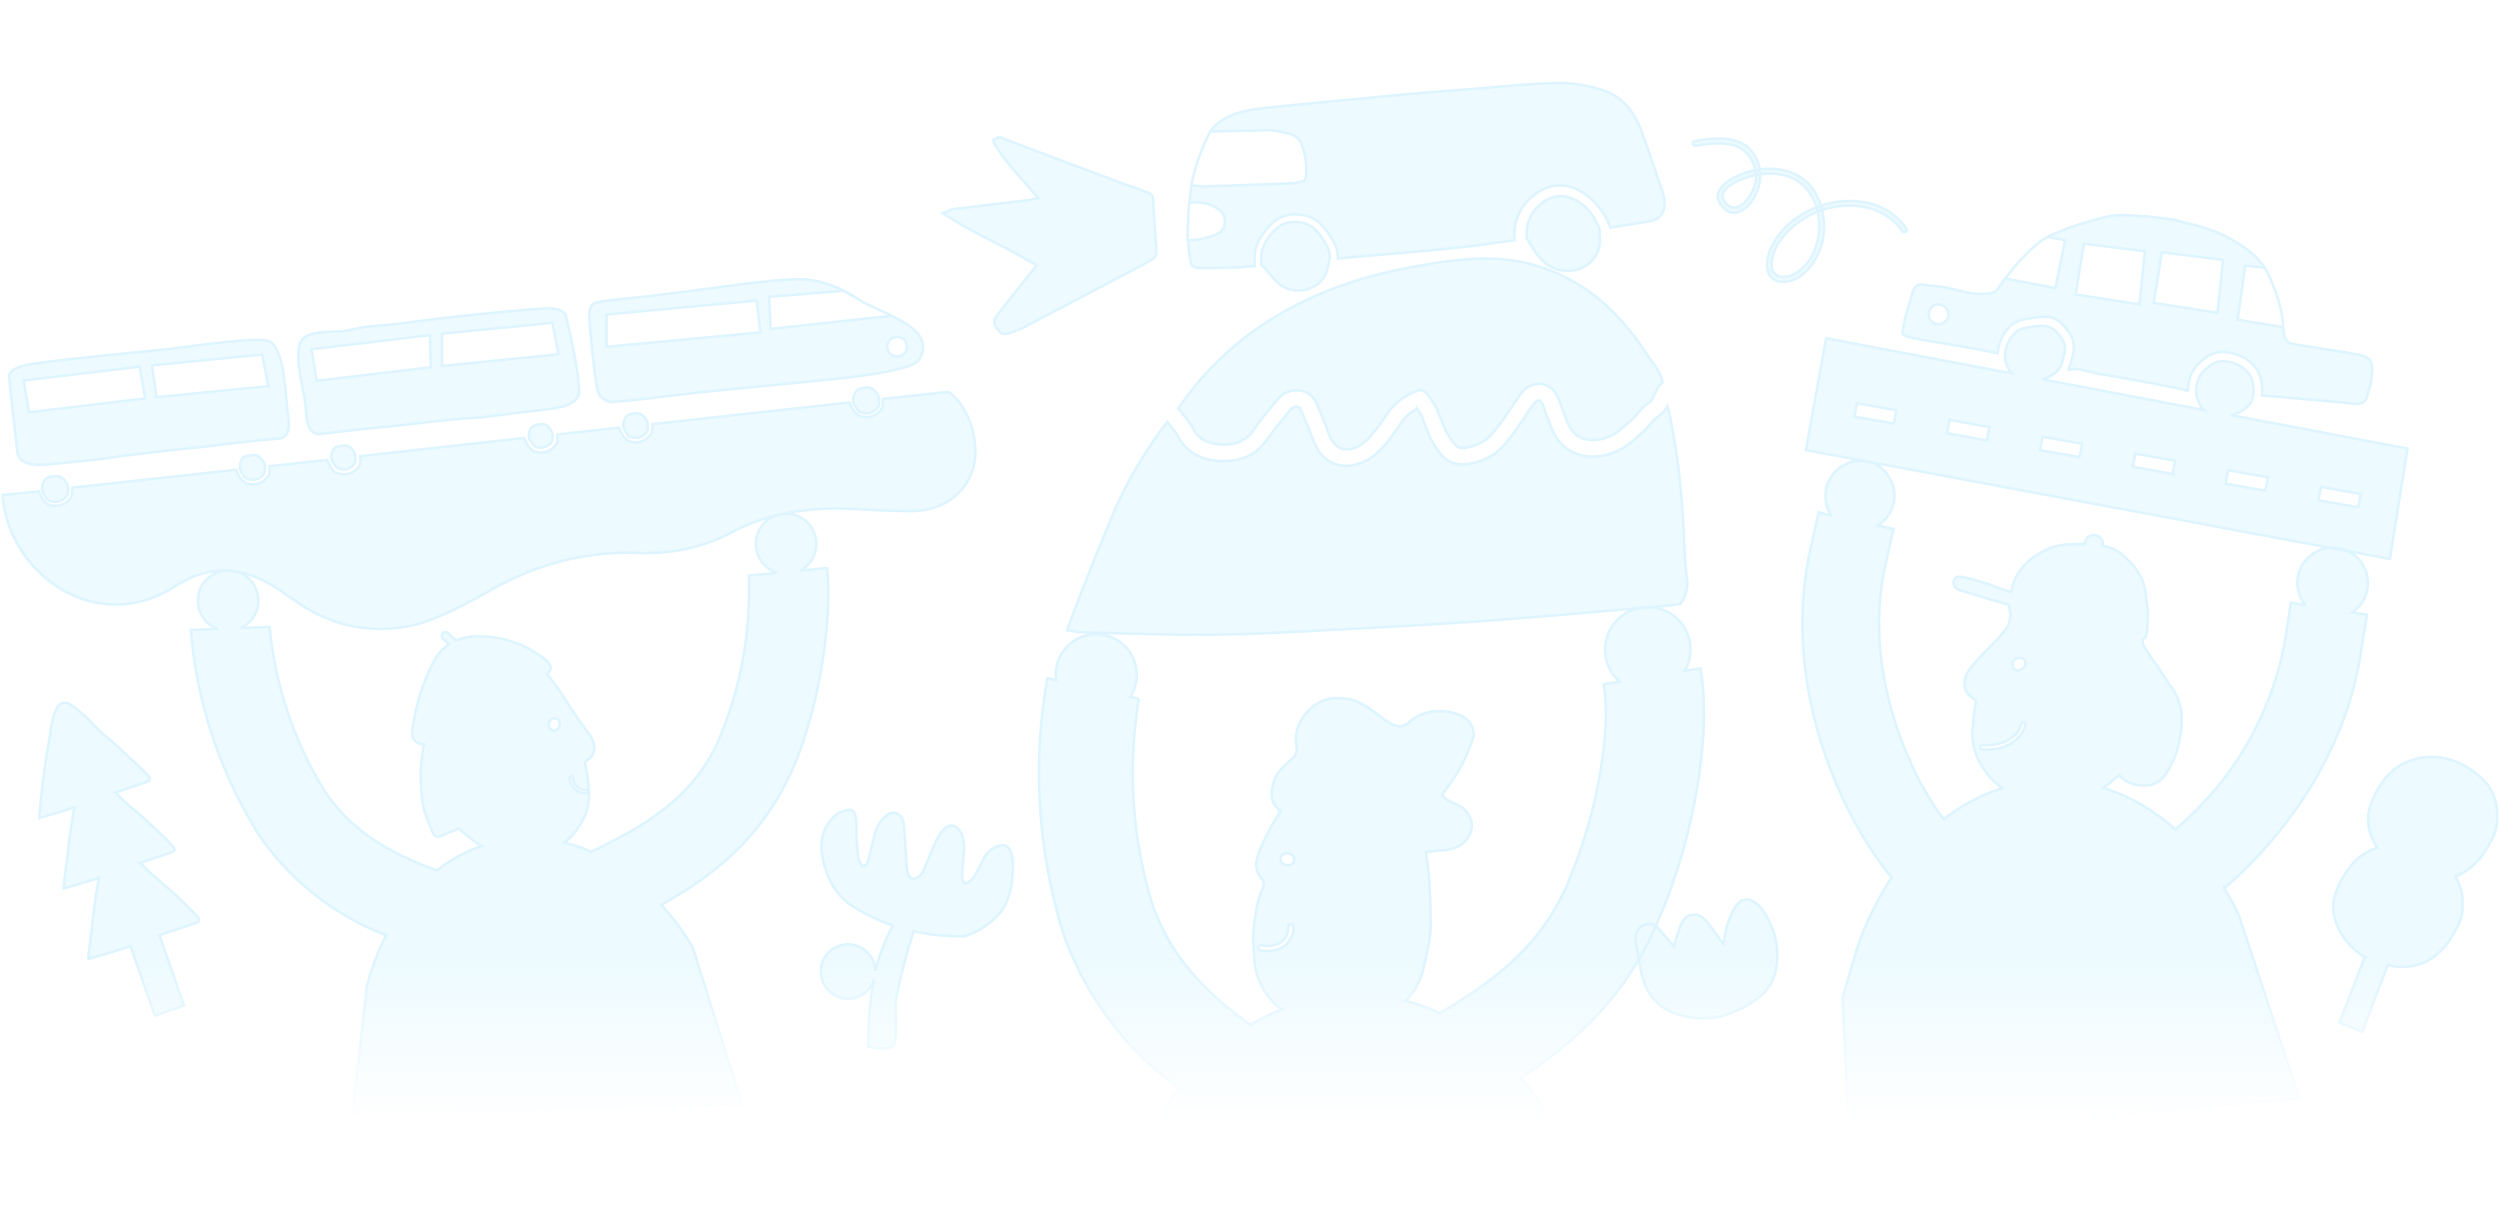 <svg width="992" height="479" fill="none" xmlns="http://www.w3.org/2000/svg">
  <g opacity=".2">
    <mask id="a" mask-type="alpha" maskUnits="userSpaceOnUse" x="0" y="0" width="992" height="479">
      <path fill="url(#paint0_linear)" d="M0 0h992v479H0z"/>
    </mask>
    <g mask="url(#a)">
      <path fill-rule="evenodd" clip-rule="evenodd" d="M670.4 255a16.8 16.8 0 10-27.7 15.5l-6.3 1c3.5 21.1-4.4 56.3-14 78.2l-.2.3c-10.2 24.3-27.6 38.3-50.9 52-4.2-2-8.8-3.6-13.6-4.8 3.5-3.7 6-7.9 7-12.8 1-3.4 1.7-7 2.3-10.4.6-3.3.9-6.6.7-10l-.1-4v-3.3l-.7-10.5-.7-5.3-.3-2.7.8-.2c.9 0 1.7-.2 2.5-.3l2-.2a15 15 0 003.7-.4c4.2-.8 7.4-3 8.8-7.3.8-2.6 0-5-1.4-7.1a9.2 9.2 0 00-3.6-3.1l-2-1-1.9-1-1.8-1.1c-.7-.7-.8-1.3-.3-2l2.2-3c2.2-2.6 10-16.3 9.9-19.8-.2-3.7-2-6.4-5.5-7.9a20 20 0 00-8.8-1.6c-4 .1-7.8 1.3-10.9 4a7.5 7.5 0 01-4.2 2c-2.4 0-5.5-2.2-8.8-4.7-3.4-2.6-7.2-5.4-10.8-6-4.5-.8-10.8-1.4-16.4 4.2-6 6.2-5.3 11.8-5 14.6l.1.4c.2 1.8-.4 3.1-1.7 4.3l-.2.1-3.5 3.2a15.9 15.9 0 00-4.5 10.4c-.3 2.7 1 5 3.2 6.7l.1.1.3.3a82.3 82.3 0 00-8 14.6c-.7 1.7-1.3 3.4-1.6 5.3a8.6 8.6 0 002 7c1.1 1.2 1 2.6.4 4a33.9 33.9 0 00-3 11.6c-.3 2-.6 4.2-.7 6.2a31.2 31.2 0 00.1 6l.2 2.4.2 2.2a27 27 0 0010.9 19.4 85 85 0 00-12.4 6.1c-18.1-13-31.6-26.7-39-48l-.2-.2c-7.5-20.3-10-59.7-5.2-81.1l-3.4-.8a16.1 16.1 0 10-29.5-6.7l-3.4-.7a215 215 0 006.6 102.2c9.7 27.2 26 45.3 45.7 60.6a138.6 138.6 0 00-19.5 32l-12 45.5H638L624.6 464s-6.3-18.5-21-36.3c22.8-15.2 42-33.4 54.4-62.5 11.6-26.5 21.8-69 16.7-100l-6.3 1c1.8-3.2 2.6-7.1 2-11.1zM505.9 377c-1.6.3-3.5.4-5.9 0a1 1 0 01-.8-1.2c.1-.6.6-1 1.2-.8 3.6.6 6.5 0 8.4-1.6a7.1 7.1 0 002.4-5.7c0-.5.4-1 1-1s1 .5 1 1c0 2.9-1 5.5-3 7.2-1 .8-2.4 1.6-4.3 2zm3.6-38.3a2.3 2.3 0 00-.7 3.7c.9 1 3.2 1 4.1.2.3-.3.6-1 .6-1.5-.1-2.2-2-3.2-4-2.4z" fill="#A3E7FF"/>
      <path d="M661.7 161.1c-.7 1.4-1.8 3-3.6 4a12 12 0 00-3.2 3.2c-.8 1-1.8 2.1-3 3.2l-1.6 1.4c-2 1.8-4.4 4-7.2 5.4-9.5 5-20.4 3.5-25.6-5a38.8 38.8 0 01-3.7-8.4l-.8-2.3a89 89 0 00-1.2-3c-.5-.7-.9-.7-1-.7-.3 0-1 0-1.8 1l-2.8 3.8-.7 1-2.1 3.3-1.1 1.6a85.5 85.5 0 01-5.4 7.1c-3 3.4-7.1 5.8-12 7-2.3.5-4.6.8-6.7.4a10 10 0 01-5.7-3.2 32 32 0 01-5-7.5l-2-4.7a54 54 0 00-1.6-4.2 14 14 0 00-1.5-2.3 17.5 17.5 0 00-6.2 5.3l-1.8 2.7-4 5.3c-1.6 2-3.7 4.3-6.3 6-6.8 4.8-15.6 4.6-20.4-2.1a20.3 20.3 0 01-2.4-4.6l-.8-1.9v-.2a57 57 0 00-.8-1.9l-1.5-3.6v-.3c-.6-1.2-1-2.5-1.6-3.6a4 4 0 00-.8-1.5c-.2-.1-.5-.3-1.3-.4-1.3 0-2 .6-3.4 2.4l-.7.9c-2.7 3.3-5.3 6.5-7.6 9.8-4 6-10.3 8.8-18.5 8.4a22 22 0 01-10.3-2.8c-3-1.8-5-4.2-6.6-7.2-.5-1-1.2-2-2.2-3.2l-1-1.3-.9-1a167.1 167.1 0 00-21 35.5c-4.6 10.7-8.9 21.4-13.1 32l-4.4 11-.8 2.7-.4 1.5c.7 0 1.4.2 2 .3 1.3.3 2.4.5 3.6.5l14.6.4c12.7.3 25.3.7 37.9.5 14.5-.1 29.1-.9 43.7-1.7l6.6-.3c20.8-1.1 41.7-2.3 62.5-3.8 17.2-1.3 34.3-2.8 51.5-4.3l16.3-1.4 3.2-.5 1.5-.3c2.3-3.3 2.9-6.4 2.4-9.8-.5-4-.8-8-1-12.1-.5-16.6-1.9-33.2-5-49.6-.5-2.3-1-4.6-1.7-6.9z" fill="#A3E7FF"/>
      <path d="M467.5 162l1.5-2c1.9-2.6 3.8-5.2 5.9-7.7 19.5-23.3 46.9-38.7 82-45.7 10.3-2 20.9-3.8 31.3-4 18-.3 32.6 5.6 44.6 14.7a92.4 92.4 0 0122 25.2c2.2 3 4.3 5.8 4.9 9.3h-.1a9 9 0 00-1.5 1.7 22.2 22.2 0 00-1.5 3l-.6 1.2c-.5 1.1-1 1.7-1.5 2a18.5 18.5 0 00-4.9 4.6c-.7 1-1.3 1.6-2 2.2l-2.3 2c-1.8 1.6-3.3 3-5.3 4-7.4 3.9-14 2-16.8-2.5-1-1.6-1.5-3.1-2.2-5a95 95 0 00-1-2.6l-.7-1.8a113.4 113.4 0 00-1.7-4 7.8 7.8 0 00-6.6-4.3 9 9 0 00-7.1 3.5 42.8 42.8 0 00-4 5.6l-2 2.8-1.2 1.8c-1.6 2.3-3 4.4-4.9 6.5a16.3 16.3 0 01-12.4 5.2c-.7-.1-1.3-.4-2-1.2a25.5 25.5 0 01-3.9-6l-1.7-4v-.3c-.6-1.4-1.2-3-2-4.4a20.4 20.4 0 00-2.5-4.1l-1-1.4a3.3 3.3 0 00-4-1.2 24.8 24.8 0 00-11.5 8.6l-2.2 3.2c-1 1.6-2 3-3.3 4.4a26.4 26.4 0 01-5 5c-4.7 3.2-9 2.3-11.2-.7-.6-.9-1.2-2-1.7-3.2l-.6-1.7-.1-.2-.9-2.2-1.4-3.5v-.2c-.6-1.3-1-2.6-1.7-3.9-.4-1-1.2-2.5-2.5-3.7a8.3 8.3 0 00-5.6-2c-4.7-.2-7.3 3-8.7 4.7l-.7.9a153 153 0 00-8 10.2c-2.5 3.8-6.4 5.9-12.5 5.6-3.2-.2-5.5-.9-7.3-2-1.7-1-3-2.4-4-4.4a25.5 25.5 0 00-4.3-6l-1.6-2z" fill="#A3E7FF"/>
      <path fill-rule="evenodd" clip-rule="evenodd" d="M743.8 184a14 14 0 011.3 24.5l6.2 1.4-3.3 14.9c-7.1 33 3.4 63 10.3 78.1 4.2 9.3 8.8 16.6 13 22.2a71.6 71.6 0 0123.3-12.4c-3-1.8-5.2-4.3-7-7-3.3-4.6-5-9.3-5-14.5.2-4.2.6-8.4 1.4-12.6.1-.7-.2-1.1-1-1.5a6.3 6.3 0 01-3.5-5.5c-.2-2.4.9-4.5 2.3-6.4 1.8-2.4 4.2-4.8 6.7-7.4 3.1-3.1 6.3-6.4 8.3-9.5.3-.6.7-2.4 1-4.4a41 41 0 01-.7-3.9 787.5 787.5 0 01-19.6-5.9c-3.3-1-3.3-6.2 1.4-5.1 4.8 1 8.6 2.3 11.1 3.1l2.6 1 1.4.5 2 .7 2 .7.1-.3.1-.3a18 18 0 013.6-8.3c2.6-3.7 6.2-6 10.2-8 2.8-1.2 5.8-2 8.9-2.1l4.3-.1a237.6 237.6 0 001.9 0h.2c0-1.3.6-2.4 1.8-3.1 1.2-.7 2.4-.6 3.5 0 1.2.6 1.8 1.7 1.8 3v.8a15 15 0 017.9 3.7c2.2 2 4.4 4 6 6.6 1.6 2.4 2.6 5 3 7.8l1 8-.1 3.4v.2l-.1 1.8c0 .8 0 1.4-.2 2.6l-.3 1.4-.2.6-1.1 1v1.5c.3 1.6 3.5 6 5.2 8.3.5.7 1 1.2 1 1.5l5.7 8.6c1.8 2.6 2.7 5.5 3.3 8.6.5 2.7.6 14.3-5.5 24a11.3 11.3 0 01-5.8 5.1 16 16 0 01-9.3-.7c-1.6-.6-2.9-1.7-3.9-3l-.7.5-2.1 1.7a26 26 0 01-3.6 2.8 76.3 76.3 0 0128.5 16.5 127.4 127.4 0 0043.6-74.8l2.3-15.1 5.7.9a14 14 0 1118.6 2.9l5.9.9-2.4 15c-6.5 42.6-32.3 72.9-47.1 87.1-2.3 2.2-4.6 4.4-7.1 6.5a92.3 92.3 0 015.7 10.5l24.1 72.9-178.9 15.4-2.3-55.8L737 376s4-13.2 13.6-27.8c-7.8-9.5-14.6-21-19.5-31.7-8.7-18.6-22-56.1-12.8-98.2l3.3-15 5 1.2a14 14 0 0117.3-20.5zm55 80.8c0 .4.6.9 1 1l.5.2c.4 0 .8 0 1.2-.2 1-.3 1.8-1 2-1.6.7-1.5-.4-3.2-2-3.2s-2.8 1-3 2.3l.2 1.5zm-12.2 31c8.4.2 12.3-3 14-5.5a8.5 8.5 0 001.5-3l.1-.3c.2-.2.5-.3.8-.3a.8.8 0 01.7 1s-.5 2.3-2.6 4.7c-1.7 2-4.5 3.9-9 4.7-1.7.3-3.5.4-5.6.3a.8.8 0 01-.6-.2.9.9 0 01-.2-.6c0-.5.4-.9.9-.9z" fill="#A3E7FF"/>
      <path fill-rule="evenodd" clip-rule="evenodd" d="M885.5 164.7c3.8-.9 8.3-3.4 8.8-8.3.2-1.6-.2-4-.6-5.6-.7-2.4-3.1-5.6-8.2-7-3.2-.8-6-.6-8.7 1.4l-.2.2c-3.1 2.5-5.3 5-5 10.9 0 .7.3 1.5.6 2.2l.2.7a8.3 8.3 0 002.3 3.5l-64.2-12.2c3.2-1 6.3-2.6 7.4-5.5a20 20 0 001.4-4.5c.9-3.8-1-6.5-3.4-9a7.8 7.8 0 00-7-2.1h-.9l-.5.2c-2 .2-3.9.4-5.6 1.1-4.3 1.7-6.8 8-6.2 11.7.3 1.5.8 3 1.6 4.3.3.6.8 1 1.2 1.5l-73.8-14-8 44.4 231.7 43.2 7-43.8-70-13.3zm-149.6.6l15.8 2.8 1-5.2h-.1l-15.8-3-1 5.4zm36.8 6.6l15.8 2.9 1-5.3-15.8-2.9-1 5.3zm36.9 6.7l15.8 2.8.9-5.2v-.1l-15.8-2.8-1 5.2zm52.6 9.5l1-5.3-15.8-2.9-1 5.3 15.8 2.9zm36.8 6.6l1-5.3-15.8-2.8-1 5.3 15.8 2.8zm21.1 3.8l15.8 2.8 1-5.2-15.9-3-.9 5.3v.1z" fill="#A3E7FF"/>
      <path fill-rule="evenodd" clip-rule="evenodd" d="M792.7 140.2l-1-.2-2.7-.5c-2.2-.5-4.3-1-6.4-1.3a999.5 999.5 0 00-17.9-3l-6.3-1.2c-.9-.1-1.7-.5-2.5-.9l-1.1-.5a888.5 888.5 0 00.9-5.5v-.1a163.9 163.9 0 001.6-5.5l1.8-6c.5-1.7 1.6-2.8 3.5-2.6l2.2.2c2.7.3 5.3.6 7.9 1.1l3.7.9c3.3.8 6.7 1.7 10.2 1.5h.5c2.1 0 4.2-.1 5.7-2l2.9-4 19.9 3.7 3.7-19-6.9-1.3c7-3.4 16.1-6.2 23.6-8 4.6-1 9.2-.6 13.8-.2h2.2l11.5 1.5h.2l.4.4 2.6.5 4.3 1c7.1 2 13.7 4.8 19.7 9 3.2 2.4 6 5 8 8.1l-7.8-1-3 21.6 18 3 .4 2.9c.4 2 1.5 3.3 3.5 3.7l20.7 3.3 4 .7c1 .1 2 .4 3 .7 2.7 1 3.3 1.9 3.7 4.4v2.9l-.2 1.5a242 242 0 00-.7 3.8 20 20 0 00-.7 2.5c-.6 3-2 4.3-5.8 3.9-2.9-.4-32.5-3-36.1-3.2v-.2c.2-2-.3-5.4-.9-7.4-.8-3.1-4-7.4-10.6-9-4.1-1.2-7.8-.9-11.2 1.7l-.3.2c-3.7 3-6.4 6.1-6.5 12.7h-.9l-.2-.2c-.2 0-.4 0-.6-.2l-1.8-.6a494 494 0 00-24-4.4l-7.6-1.2-2-.3-.2-.1-.5-.2c-1-.1-1.8-.4-2.8-.6-2-.6-4.2-1.1-6.4-.4l-.5-.2.2-.3a26.9 26.9 0 001.7-6c1.2-4.9-1.3-8.5-4.3-11.7a9.7 9.7 0 00-8.8-2.8l-1.8.2c-2.5.4-5 .7-7.2 1.6-4.5 1.8-7.5 8-7.8 12.6zM773 125.6a3.9 3.9 0 10-7.7-1 3.9 3.9 0 007.7 1zm78.1-25.9l-24.2-3-3.3 20.1 25.3 4 2.2-21.1zm6.7.4l24.3 3-2.2 21-25.3-3.9 3.2-20zM310.8 204a12 12 0 00-2.3 23.3l-11.3 1.1c1.8 18.4-4.4 51-12.8 67.2v.3c-10.5 20.9-27.3 31.3-49.7 42.1-3.4-1.5-7-2.8-10.8-3.7 2.7-1.8 4.6-4.2 6.3-6.8a22 22 0 003.6-13.1c-.2-3.8-.7-7.6-1.5-11.3-.1-.7.1-1 .7-1.4 2-1.2 2.9-2.9 3-5 0-2.1-1-4-2.3-5.7a164 164 0 01-10-14.7l-2-2.9-.1-.2-1.5-1.9-3-3.9.6-.6c1-1 1.2-2 .6-3l-1-1.5a42 42 0 00-29.9-9.7c-2.3.2-4.4.7-6.3 1.5l-3.2-2.9a1.5 1.5 0 10-2 2.3l2.4 2.1a18.5 18.5 0 00-5.8 6.3 81 81 0 00-8.8 28.2c-.4 3 1.4 5.1 4.4 5.2h.2v.4c-1 5.3-1.6 10.6-1.2 15.9v.9c.3 2.7.5 5.5 1.1 8.1.9 3.3 2.2 6.5 3.6 9.7.6 1.5 1.8 2.1 3.3 1.4l3.5-1.5 1.7-.6a33.8 33.8 0 011.6-.7l.3-.1.9.8 2 1.6 1.8 1.5c1.4 1.1 2.8 2.1 4.3 3a57.4 57.4 0 00-17.7 9.7c-18.7-6.8-33.4-15.1-44.6-31.5l-.1-.2a151 151 0 01-21.7-64.9l-11.4.4a12 12 0 10-9.2.4l-10.7.3a181 181 0 0027.3 81.8c13.8 20 30.9 31.2 50.2 39.4a94.98 94.98 0 00-7.6 20.3l-5.7 50.2 154.6-3.2L275 376s-4.3-8-12.5-17c20.4-11.3 37.8-25.2 49.8-49a180.9 180.9 0 0016-84.7l-10.6 1a12 12 0 00-7-22.3zm-77.5 110.5l.1-.5c0-.3-.3-.6-.6-.6-2.9.2-5.3-2-5.4-4.8 0-.4-.3-.7-.7-.6-.3 0-.6.3-.6.6a6.4 6.4 0 006.7 6.1l.5-.2zm-14.6-28.8a2 2 0 013.3.8c.4 1-.3 3-1.4 3.4-.4.2-1 .2-1.4 0-1.8-1-2-2.9-.5-4.2zm764.8 22l.3.2a20 20 0 017.1 15.8 18 18 0 01-2.7 10.4c-1.1 2-2.3 4-3.7 6a22.4 22.4 0 01-10.3 7.6c2 3.4 3.3 7.4 3 10.8.3 3.7-.9 7.2-2.7 10.5-1.2 2-2.4 4-3.8 5.8a21.3 21.3 0 01-23.2 8l-10.3 26.6-9-3.5 10.2-26c-9.1-5.6-14-15.7-12.2-23.4 1-4.7 3.5-8.9 6.5-12.8 2.8-3.6 6.4-5.8 10.6-7.3-3-4.8-4.4-10.2-3.3-14.7 1-4.7 3.5-9 6.5-12.8 3-4 7.2-6.3 11.9-7.7 12.9-3.5 22.7 4.6 25 6.5zm-36.2 75.1zm-294.6 7.8c-2-5.2-2.5-10.8-3.6-16.2-.2-1 0-2 0-3 .4-2 1.4-3.7 3.5-4.3a5 5 0 015.7 1.6l5.9 6.9c.7-2.2 1.1-4 1.8-5.7 1-3 1.9-6.3 5.5-6.8 3.4-.5 5.3 2 7.1 4.4 1.6 2 3 4.2 5.2 7.2.7-3.3.9-5.7 1.7-8 1-2.7 2-5.5 3.8-7.7 2-2.6 4.7-2.5 7.4-.6.8.6 1.5 1.3 2.1 2 5.6 7.7 7.7 16.1 5.7 25.4-1 4.3-3.5 7.7-7 10.4a44 44 0 01-13.9 7c-11.6 2.8-26.3-.3-31-12.6z" fill="#A3E7FF"/>
      <path d="M472.2 78.2l.5-4.5a61.8 61.8 0 011.7 0h.6c1.6.2 3.1.3 4.7.2a2054 2054 0 0033-1.2h.9l1.2-.3 1.3-.3c1.4 0 2-.9 2.1-2.1v-.2c.4-4.4-.2-8.8-1.9-12.9-1-2.3-3-3.5-5.4-4h-.2c-2.6-.6-5.2-1.2-7.9-1.2l-14.5.3-6.8.2-.7-.2h-.4c3.5-4.7 8.5-6.8 14-8 3.2-.7 6.5-1 9.8-1.4 19.6-2 39.3-3.8 58.9-5.7L575 36a563 563 0 0012.7-1h.7c10.3-1 20.7-2 31-2 6 0 11.7 1.1 17.2 3 4.7 1.7 8.4 4.6 11.1 8.8 1.4 2.2 2.7 4.6 3.6 7l6.5 18.7v.1l1.8 5.3c.4 1 .7 2 .8 3 .5 4.6-.9 8.4-6.4 9l-10 1.6-5 .8c-2.4-6-6-11.1-11.9-14.4a15.3 15.3 0 00-16.6.3 19.7 19.7 0 00-9.5 19.1l-7.2 1c-5.2.8-10.4 1.5-15.7 2-11.4 1.2-22.7 2.2-34.1 3.1l-13.1 1.2c.1-3.3-1.3-6.2-3-8.7-2.5-4-5.6-7.6-10.6-8.5-5.4-1-10 .2-13.7 4.4-2.6 3-4.9 6.1-5.6 10a58.2 58.2 0 00-.2 4.6v.6l.1.6a197.1 197.1 0 00-6.4.5c-5 .1-10.1.3-15.2.3-2.4 0-3.5-.7-3.9-2.7-.4-2-.6-4-.8-6l-.3-2.4a26 26 0 009.6-1.7l1-.3c2.3-.8 4-2.5 4.1-5.1.2-2.5-1.1-4.3-3.1-5.6a15.4 15.4 0 00-11-2l.3-2.4zm-66.3-6.6c-4.4-5-8.7-9.8-11.8-15.5 1.6-2.1 3.2-1.5 4.6-.9l.7.3 13.8 5.2 24.1 9.1 10.5 3.9a1652.7 1652.7 0 017.3 2.6c1.2.5 2.5 1 2.6 2.8.3 6.9.8 13.8 1.3 20.7.1 1.6-.5 2.7-2 3.5l-1.5.8-1.2.7-48 25.2c-1.7.9-3.5 1.6-5.4 2.2-2.7.9-3.7.5-5.1-1.6-1.5-2.2-1.6-3.3 0-5.4l3-4a164 164 0 006-7.6l6.6-8.2c-5.4-3.3-11-6.2-16.6-9-6.9-3.6-13.8-7.2-20.6-11.7l1.9-.8c.9-.4 1.5-.7 2.2-.8l18-2.2 12-1.4c.7 0 1.5-.2 2.4-.4l1.3-.4-6.1-7.1z" fill="#A3E7FF"/>
      <path d="M634.7 90.7a20.6 20.6 0 00-9-11 11.5 11.5 0 00-12.7.2 15.2 15.2 0 00-7.1 14.8l1.4 2.2 3.1 4.7c3.7 4.7 8.7 6.6 14.6 5.7 5.5-1 9.8-6 10-11.6l-.2-3.3-.1-1.7zm-109.4 4.7a12 12 0 012.4 7.2v.6a130 130 0 01-.8 3.4 11 11 0 01-4.6 6.8c-4.5 3-11.3 2.6-15.2-1.1-1.5-1.5-3-3.2-4.3-4.8l-2.1-2.4v-.8l-.1-1.8c0-4.2 2.1-7.4 4.7-10.5 3.1-3.4 6.9-4.4 11.3-3.6 4.1.8 6.6 3.8 8.7 7zM68 335.3l-1-1-1.6-1.7-2-1.8-6.2-6-3.5-3c-2.5-2-5-4.1-7.1-6.5l-.6-.6-.3-.3 8.8-2.9 3-1c2.3-.7 2.4-1.5.8-3.1l-1.1-1.2-1.6-1.5-2.2-2.1-6-5.7-3.4-3a64 64 0 01-7.2-6.6 54 54 0 00-9.2-7.9 3 3 0 00-2.1-.5c-1.6.1-2.7 1-3.3 2.5l-.2.4-.6 1.6a46 46 0 00-1.5 7.4 346.7 346.7 0 00-4 28.6c0 1.2-.2 2.4-.4 3.6v1.6l2.6-.8 5.1-1.4 6-2h.3a358 358 0 01-1.9 12.2l-.8 6.6-.5 4-.5 3.9-.5 3.9v1.5a404.7 404.7 0 017.7-2.2l5.9-1.8.4-.1-1 6-.9 6.1a225 225 0 00-.8 6.6l-.5 4-.5 3.9-.5 4v1.5l2.7-.8 5-1.4 7-2.3 2-.5 9.6 27.6L73 399l-9.8-28 2-.7 9.6-3.2 2.3-.8c2.2-.7 2.4-1.5.8-3.1l-1.1-1.1a65 65 0 00-3.7-3.7l-6-5.7-3.6-3a79.9 79.9 0 01-7.8-7.2l-.2-.2 9.4-3.1 2.4-.8c2.2-.8 2.4-1.5.8-3.2zm269 23.4c-5-3.8-8-9-9.7-15-1-3.4-1.7-6.8-1-10.4.5-3.5 2-6.5 4.5-9 1.5-1.7 3.5-2.3 5.6-2.8 1.5-.3 2.5.3 3 1.9a278.6 278.6 0 01.7 7.8l.1 5.1c0 1.5.2 3 .6 4.5.2.7.6 1.4 1 2 0 .4.2.6.4 1 1.9-.2 2.2-1.4 2.5-2.6l2.5-10.2c.6-2.5 1.8-4.5 3.5-6.3.5-.6 1-1.1 1.7-1.5 2.5-1.4 5.2-.3 6 2.5.4 1.5.5 3.1.6 4.7l.4 6.5.5 7.2c0 1 .3 2.2.8 3.3.6 1.4 1.8 1.7 3.2 1a5.9 5.9 0 002.8-3.2c.6-1.2 1-2.4 1.5-3.7l3-7c.8-1.7 1.7-3.4 3-4.8 2.5-3 5.6-2.6 7.3 1 1 2.3 1.2 4.7 1 7.2l-.3 4.8-.2 3.8c-.2 2.4-.2 2.6 1 4.2a6 6 0 003.9-3.1l2.3-4.4 1.2-2.3a9.6 9.6 0 016.3-5.2c2.3-.6 3.5 0 4.4 2.3 1 2.7 1 5.4.9 8.2v.2c-.2 4.3-1 8.4-2.9 12.4a17 17 0 01-4.3 5.7 29.2 29.2 0 01-11.4 7l-.2.1s-8.6.6-20.6-2l-.4 1.3v.4a232 232 0 00-6.5 25.6c-.3 1.3-.3 4-.2 7 .1 4.6.2 9.8-1 11.1-1.7 1.8-7.1.9-9.6.4h-.3c0-9.3.5-18.2 2.4-26.9a10.8 10.8 0 11.4-1.8 85 85 0 017-19.4 69.6 69.6 0 01-17.4-8.6zM673 57.8c4.8-.8 10-1.4 14.8-.2 5 1.4 7.9 5.6 8.8 10.5.9 4.3-1.5 9.3-4.4 12.3-3 3-7 2.5-8.5-1.7-1.5-4 6.3-7.2 8.9-8.1 6-2.1 13-2.5 18.8.2 14 6.6 13.8 30.8.5 38-4 2-9 1.5-8.9-4 .3-8.5 8.3-15.8 15.3-19.5 11.8-6 28.5-5.3 36.5 6.4.6 1 2.3 0 1.6-1-10.2-14.9-32.2-13.3-45.1-3-5.2 4-11 11.8-10 18.9.6 4.6 4.9 6 9 4.9 5.6-1.6 9.6-6.7 11.7-12 3-7.4 2.1-16.9-2.1-23.7-7-11-23-10.7-33.1-4.6-2.6 1.6-6.1 4.7-5 8.2 1 2.3 3.2 4.8 5.7 5 3.1.3 5.7-2 7.4-4.3 4.6-6.3 5-14.6-.3-20.6-5.4-6-15.1-4.7-22.2-3.5-1.2.2-.7 2 .5 1.8zM344.1 164c-1.4 0-3-.3-3.9-1.4l-1-1.5c0-.1 0-.3-.2-.4-.9-1.6-.5-3.1.2-4.6a3.2 3.2 0 012.5-2h.6c.8-.3 1.6-.4 2.4-.3 2 .1 3.9 2.7 4.1 4.4v2.3c-.4 2-2.9 3.5-4.7 3.5zm-91.5 9.7c-1.4 0-2.9-.2-3.7-1.3l-1-1.5-.1-.3c-.9-1.5-.5-3 0-4.4a3 3 0 012.4-1.8l.6-.2c.8-.1 1.6-.3 2.3-.2 1.9.2 3.7 2.6 4 4.2l-.1 2.2c-.3 1.9-2.7 3.3-4.4 3.3zm-41.2 2.6c.8 1 2.3 1.4 3.6 1.3 1.6 0 3.9-1.4 4.2-3.2v-2c-.2-1.6-2-4-3.7-4a8 8 0 00-2.2.1l-.6.2a3 3 0 00-2.3 1.7c-.5 1.4-.9 2.8 0 4.2l.2.4.8 1.3zm-74.7 10c-1.4 0-2.8-.3-3.6-1.4l-1-1.3c0-.1 0-.3-.2-.4-.8-1.5-.4-3 .1-4.3a3 3 0 012.4-1.8l.6-.1c.7-.2 1.5-.3 2.2-.2 1.8.1 3.6 2.5 3.8 4.1v2c-.3 2-2.7 3.4-4.3 3.4zM96.8 189c.9 1.1 2.4 1.4 3.8 1.4 1.7 0 4.1-1.5 4.5-3.4v-2.2c-.2-1.7-2-4.1-4-4.3l-2.3.3h-.6a3 3 0 00-2.4 2c-.6 1.4-1 2.9-.1 4.4l.2.4c.2.3.3.6 1 1.4zm-74.5 10.1c-1.4 0-3-.2-3.9-1.4a10 10 0 01-1.2-2c-.9-1.5-.5-3 .1-4.5a3.2 3.2 0 012.5-2h.7c.8-.2 1.6-.4 2.4-.3 2 .1 3.8 2.7 4 4.4.2.8.2 1.6 0 2.3-.3 2-2.8 3.5-4.6 3.5z" fill="#A3E7FF"/>
      <path fill-rule="evenodd" clip-rule="evenodd" d="M249.8 118.3L237 120c-3.2.5-3.4 4.2-3.3 5.1l.5 5.7a312 312 0 002.6 23.3 6.3 6.3 0 006.1 5.5c8.4-.6 17-1.6 25.1-2.7l12.4-1.4L305 153l20.3-2 1.7-.2c9.4-1 34.9-3.5 37.7-8.1 6.1-9.8-6.6-15.6-16.3-20-3-1.3-5.5-2.5-7.3-3.6a48 48 0 00-19.3-8c-5.6-.8-14.6.2-19.7.8l-3.3.3-15.3 2c-9.1 1.2-20.4 2.7-28.3 3.6l-5.3.5zm105.7 15.4a3.9 3.9 0 00.8 7.8 3.9 3.9 0 00-.8-7.8zm-21-18.3a89 89 0 016.5 3.7c1.8 1.1 4.4 2.3 7.3 3.6l5.4 2.6-48 5.2-.6-12.7 29.5-2.4zm-32.8 16.5l-61 5.7v-12.8l59.5-5.5 1.5 12.6zm-72.3 18.8l.1.9.2 2 .1.7c.7 6.1-7.2 7.5-12.6 8.1l-15.7 2-10.3 1.2c-8.9.5-17.7 1.5-26.5 2.5l-16.2 1.7c-7.5.8-13.4 1.4-21 2.4-5.4.7-5.8-5.2-6-9.3l-.2-1.4a70 70 0 00-1-6.2c-1.6-7.8-3.7-18.5.4-21.4 2.6-1.9 7-2.1 11.3-2.3 2.4-.1 4.8-.2 6.6-.7 4.8-1.2 9.4-1.5 14.2-1.9l6.7-.6 8.5-1c16.5-2 44-5.2 49-5 2.6 0 5.7.1 7.3 2.3.4.5 4.3 18.1 4.9 24l.2 2zm-54-5.5l46.2-4.6-2.4-12.5-43.8 4.3v12.8zm-49.7 5.9l45.2-5.4-.4-12.7-46.9 5.6 2.1 12.5zM6.5 175.5v.7l.3 2.5v.3c.7 6 8.6 5.8 14 5.2l10-1 14-1.7c8.7-1.3 17.5-2.2 26.3-3.2 5.5-.5 10.9-1.1 16.3-1.8 7.4-1 15.2-1.8 22.8-2.4 5.5-.5 4.6-6.4 4-10.4l-.2-1.4c-.2-1-.3-2.5-.4-4.1-.7-7.8-1.8-20.6-6.9-22.8-3.6-1.6-21.1.7-32 2.1l-7 1a943.3 943.3 0 00-57.5 6.5c-2.4.5-5.5 1.3-6.6 3.8-.2.4 1 10.5 1.9 18l.7 6.6.3 2zm55.6-18l44.4-4.3-2.5-12.5-43.7 4.3 1.8 12.6zm-50.6 6l46-5.4-2.1-12.6-46 5.5 2 12.6z" fill="#A3E7FF"/>
      <path d="M344.3 165.5c-1.9 0-4-.4-5-1.9-.9-1.1-1-1.4-1.3-1.9l-.3-.5-.6-1.5-78.3 8.6a9 9 0 010 2.6c-.5 2.6-3.8 4.5-6 4.6-2 0-4-.4-5-1.9-1-1.1-1-1.4-1.3-2l-.3-.4-.6-1.5-6.6.7-17.8 2v2.6c-.5 2.6-3.8 4.5-6 4.6-2 0-4-.4-5-1.9a13.3 13.3 0 01-2.2-3.9l-65 7.2v2.6c-.5 2.6-3.8 4.6-6 4.6-2 0-4-.3-5-1.8a14 14 0 01-1.3-2l-.3-.5-.6-1.4-22.9 2.5a9 9 0 010 2.6c-.5 2.6-3.8 4.5-6 4.6-2 0-4-.4-5-1.9-1-1.1-1-1.4-1.3-1.9l-.3-.5-.6-1.5-65.1 7.1v2.6c-.5 2.6-3.8 4.6-6 4.6-2 0-4-.3-5-1.9-1-1.1-1-1.4-1.3-1.9l-.3-.5-.6-1.4L1 196.4c2.2 31.1 37 56.4 68.4 36.3 15.5-10 29.4-7.3 43.3 2.7l5.6 3.8a56.9 56.9 0 0056.4 5.2c6.5-2.7 12.7-6.2 18.9-9.6l1.8-1c17.9-10 37-15.1 57.6-14.4 13.2.5 25.7-2 37.4-8.2 15-7.9 31.2-10 48-9.3l6.7.4c5.5.3 11 .5 16.5.5 12.1 0 21.3-6.5 24.5-16.8 3-9.8-1.5-25-9.7-30.5l-5.7.6-20.4 2.2v2.6c-.5 2.6-3.7 4.5-6 4.6z" fill="#A3E7FF"/>
      <path d="M789 139.5h0c-2.2-.5-4.3-1-6.4-1.3a999.5 999.5 0 00-17.9-3h0l-6.3-1.2c-.9-.1-1.7-.5-2.5-.9h0l-1.1-.5a888.5 888.5 0 00.9-5.5m33.2 12.4h0m0 0s0 0 0 0m152.4 8v-2c-.5-2.4-1-3.4-3.8-4.3-1-.3-2-.6-3-.7l-4-.7h0m10.8 7.8h0m0 0s0 0 0 0m-10.8-7.8h0m0 0s0 0 0 0m-24.6-10l.4 3c.4 2 1.5 3.3 3.5 3.7l20.7 3.3m-24.6-10l-18-2.9 3-21.5 7.9.9m7.1 23.6c0-8.5-4.8-19.3-7.1-23.6m0 0a34 34 0 00-8.1-8c-6-4.3-12.6-7.2-19.7-9a158.7 158.7 0 01-7.4-1.8v-.2a3076.9 3076.9 0 00-12.1-1.5h-1.7c-4.6-.4-9.2-.8-13.8.2-7.5 1.8-16.6 4.6-23.6 8m0 0l7 1.3-3.8 19-20-3.8-2.8 4.1M812.4 94c-7 3.9-16.3 15.4-19.6 20.6m0 0c-1.5 1.9-3.6 2-5.7 2h0-.5c-3.5.2-6.9-.7-10.2-1.5l-3.7-.9c-2.6-.5-5.2-.8-7.9-1h0c-.7-.2-1.4-.2-2.2-.3-1.9-.2-3 1-3.5 2.6l-1.8 6h0a295 295 0 01-1.6 5.5m0 0h0m0 0s0 0 0 0m33.3 12.5l2.8.5.9.2c.3-4.7 3.3-10.8 7.8-12.6 2.3-1 4.7-1.2 7.2-1.6h0l1.8-.2c3.3-.5 6.5.3 8.8 2.8 3 3.2 5.5 6.8 4.3 11.7l-.3 1.3a26.9 26.9 0 01-1.6 5l.5.2c2.2-.7 4.3-.2 6.4.4l2.8.6.4.1h.1l.3.2 2 .3h0a759 759 0 0133.3 6.2h0l.6.2.2.1h.1l.8.1c.1-6.6 2.8-9.6 6.5-12.7l.3-.2c3.4-2.6 7-2.9 11.2-1.8 6.6 1.7 9.8 6 10.6 9.1a23.3 23.3 0 01.8 7.6h0c3.7.2 33.3 2.8 36.2 3.2 3.9.4 5.2-.9 5.8-4 .1-.8.4-1.6.7-2.4h0l.4-1.2.3-2.6h0a398 398 0 00.3-2.4m-3 232.2l-10 26 9 3.6 10.2-26.5c9.1 2.3 17.4-.6 23.2-8 1.4-1.9 2.6-4 3.8-6 1.8-3.2 3-6.7 2.6-10.4.4-3.4-.8-7.4-2.9-10.8 4-1.4 7.4-4 10.3-7.7 1.4-1.8 2.6-3.8 3.7-5.9a18 18 0 002.7-10.4 20 20 0 00-7.1-15.8l-.3-.2c-2.4-2-12.2-10-25.1-6.5a22.4 22.4 0 00-12 7.7 34 34 0 00-6.4 12.8c-1 4.5.2 10 3.3 14.7a21.7 21.7 0 00-10.6 7.3c-3 3.9-5.4 8.1-6.5 12.8-1.8 7.7 3 17.8 12.2 23.3zm0 0l.3.2m-466-306.3c0 1.5-.2 3-.4 4.5l-.3 2.4m.8-7a61.8 61.8 0 011.7.1h.6c1.6.2 3.1.3 4.7.2a2054 2054 0 0033-1.2h.9l1.2-.3 1.3-.3c1.4 0 2-.9 2.1-2.1v-.2c.4-4.4-.2-8.8-1.9-12.9-1-2.3-3-3.5-5.4-4h-.2c-2.6-.6-5.2-1.2-7.9-1.2l-14.5.3h0l-6.8.2-.7-.2h-.4m-7.7 21.7a77 77 0 017.7-21.8m0 0c3.5-4.6 8.5-6.7 14-7.9 3.2-.7 6.5-1 9.8-1.4 19.6-2 39.3-3.8 58.9-5.7L575 36a563 563 0 0012.7-1h.7c10.3-1 20.7-2 31-2 6 0 11.7 1.1 17.2 3 4.7 1.7 8.4 4.6 11.1 8.8 1.4 2.2 2.7 4.6 3.6 7l6.5 18.7h0v.1l1.8 5.3c.4 1 .7 2 .8 3 .5 4.6-.9 8.4-6.4 9l-10 1.6-5 .8c-2.4-6-6-11.1-11.9-14.4a15.3 15.3 0 00-16.6.3 19.7 19.7 0 00-9.5 19.1l-7.2 1c-5.2.8-10.4 1.5-15.7 2-11.4 1.2-22.7 2.2-34.1 3.1h0l-13.1 1.2c.1-3.3-1.3-6.2-3-8.7-2.5-4-5.6-7.6-10.6-8.5-5.4-1-10 .2-13.7 4.4-2.6 3-4.9 6.1-5.6 10a58.2 58.2 0 00-.2 4.6v.6l.1.6a197.1 197.1 0 00-6.4.5c-5 .1-10.1.3-15.2.3-2.4 0-3.5-.7-3.9-2.7-.4-2-.6-4-.8-6l-.3-2.4m0 0a26 26 0 009.6-1.7h0l1-.3c2.3-.8 4-2.5 4.1-5.1.2-2.5-1.1-4.3-3.1-5.6a15.4 15.4 0 00-11-2m-.6 14.7c0-2.6 0-9.2.6-14.7M65 339.3h0l-9.4 3.1.2.2.7.6c2.2 2.4 4.6 4.5 7.1 6.6l3.5 3a173 173 0 019.8 9.4h0l1 1c1.7 1.7 1.5 2.5-.7 3.2l-2.3.8-9.7 3.2-1.9.7L73 399l-11.6 4-9.6-27.5-2 .6-7 2.2-5 1.4-2.7.8V379l.5-4 .5-3.8.5-4.1a225 225 0 012.7-18.8l-.4.2-5.9 1.8a178.5 178.5 0 01-7.7 2.2V351l.5-4 .5-3.8.5-4 .8-6.6a347.8 347.8 0 011.9-12.2h-.2l-6 2-5.2 1.4M65 339.3h0m0 0s0 0 0 0m-46.8-15.5h0m0 0s0 0 0 0m36.4-12.3h0m0 0h0m0 0s0 0 0 0m0 0s0 0 0 0m0 0l-8.8 3 .3.2h0l.6.6c2.2 2.4 4.6 4.5 7.1 6.5l3.5 3 6.3 6h0l2 1.8 1.5 1.6h0l1 1.1c1.7 1.7 1.5 2.4-.7 3.2l-2.3.7m-10.5-27.7l3-1c2.3-.7 2.4-1.5.8-3.1l-1.1-1.2h0l-1.6-1.5-2.2-2.1-6-5.7-3.4-3a64 64 0 01-7.2-6.6 54 54 0 00-9.2-7.9 3 3 0 00-2.1-.5c-1.6.1-2.7 1-3.3 2.5l-.2.4-.6 1.6a46 46 0 00-1.5 7.4 346.7 346.7 0 00-4 28.6c0 1.2-.2 2.4-.4 3.6v1.6l2.6-.8m330.2-201c9.7 4.3 22.4 10 16.3 19.9-2.8 4.6-28.3 7.2-37.7 8.1l-1.7.2-20.3 2h0l-24.5 2.4-12.4 1.4c-8.2 1-16.7 2.1-25 2.7a6.3 6.3 0 01-6.2-5.5 312 312 0 01-3.1-29c-.1-.9.1-4.6 3.3-5.1 4.3-.7 8.5-1.1 12.8-1.6l5.3-.5 28.3-3.6 15.3-2 3.3-.3c5.1-.6 14.1-1.6 19.7-.8a48 48 0 0119.3 8m7.3 3.6c-3-1.3-5.5-2.5-7.3-3.6m7.3 3.6l5.4 2.6-48 5.2-.6-12.7 29.5-2.4a89 89 0 016.4 3.7m310 122.1a16.8 16.8 0 0117.4 25l6.3-1c5 31-5.1 73.5-16.8 100-12.2 29.1-31.5 47.3-54.4 62.5a130.4 130.4 0 0121.1 36.3l13.5 45.4H436.3l12.1-45.4s6.3-15.7 19.5-32.1a128.6 128.6 0 01-45.7-60.6 215 215 0 01-6.6-102.2l3.4.7a16.1 16.1 0 1129.5 6.7l3.4.8a179.5 179.5 0 005.2 81.1l.1.3c7.5 21.2 21 35 39 48a85 85 0 0112.5-6.2c-3.8-2.4-6.5-6-8.4-10a27 27 0 01-2.7-11.6h0l-.2-2.4v-1.2c-.2-1.6-.3-3.2-.1-4.8.1-2 .4-4.1.7-6.2l.4-2.5c.4-3.2 1.3-6.2 2.6-9.1.6-1.4.7-2.8-.4-4l-.7-1a8.6 8.6 0 01-1.3-6c.3-1.9 1-3.6 1.7-5.3 2.2-5.1 4.7-10 8-14.6l-.4-.3h-.1a7.4 7.4 0 01-3.2-6.8c.3-4 1.6-7.5 4.5-10.4l3.5-3.2.2-.1c1.3-1.2 2-2.5 1.7-4.3v-.4c-.4-2.8-1.2-8.4 5-14.6 5.5-5.6 11.8-5 16.4-4.2a29 29 0 0110.7 6c3.3 2.5 6.4 4.7 8.8 4.7 1.7-.1 3-1 4.2-2 3.1-2.7 6.9-3.9 10.9-4 3-.2 6 .4 8.8 1.6a8.4 8.4 0 015.5 8 64.8 64.8 0 01-12 22.6c-.6.8-.5 1.4.2 2 .6.5 1.2 1 1.8 1.3l2 1 2 .9c1.4.7 2.6 1.7 3.5 3 1.5 2.2 2.2 4.6 1.4 7.2-1.4 4.2-4.6 6.5-8.8 7.3-1.2.3-2.4.3-3.7.4l-2 .2-2.4.3h0l-1 .2.4 2.7h0l.7 5.3a264.5 264.5 0 01.7 13.9v4c.3 3.3 0 6.6-.6 9.9-.6 3.5-1.4 7-2.2 10.4-1.2 5-3.6 9.1-7 12.8 4.7 1.2 9.3 2.8 13.5 4.8 23.3-13.7 40.7-27.7 51-52v-.3c9.7-21.9 17.6-57 14-78.2l6.4-1a16.8 16.8 0 018.3-29.3zM500 377c2.4.5 4.3.4 5.9 0a8.97 8.97 0 007.3-9.2c0-.5-.4-1-1-1a1 1 0 00-1 1c0 2.3-.8 4.3-2.4 5.7-2 1.7-4.8 2.2-8.4 1.6a1 1 0 00-1.2.8c0 .5.3 1 .8 1.1zm8.8-34.5a2.3 2.3 0 01.7-3.7c2-.8 3.9.2 4 2.4a2 2 0 01-.6 1.5c-1 .9-3.2.7-4.1-.2zM658 165.2c1.8-1.2 2.9-2.7 3.6-4 .6 2.2 1.2 4.5 1.6 6.8 3.2 16.4 4.6 33 5.2 49.6.1 4 .4 8 1 12 .4 3.5-.2 6.6-2.5 9.9l-1.5.3-3.2.5-16.3 1.4c-17.2 1.5-34.3 3-51.5 4.3-20.8 1.5-41.7 2.7-62.5 3.8l-6.6.3c-14.6.8-29.2 1.6-43.7 1.7-12.6.2-25.2-.2-37.9-.5l-14.6-.4c-1.2 0-2.3-.2-3.6-.5l-2-.3.4-1.5a4088.6 4088.6 0 005.2-13.7c4.2-10.6 8.5-21.3 13-32a167.1 167.1 0 0121.1-35.5l.8 1 1 1.3c1 1.2 1.8 2.2 2.3 3.2h0c1.5 3 3.7 5.4 6.6 7.2a22 22 0 0010.3 2.8c8.2.4 14.4-2.5 18.5-8.4 2.3-3.3 4.9-6.5 7.6-9.8h0l.7-.9h0c1.4-1.8 2.1-2.4 3.4-2.4h0c.8 0 1.1.3 1.3.4l.8 1.4h0l1.5 3.8.1.2 1.5 3.6.8 2v.1l.8 2c.6 1.4 1.3 3 2.4 4.5h0c4.8 6.7 13.6 6.9 20.4 2.2h0c2.6-1.8 4.7-4 6.4-6.1l3.9-5.3 1.8-2.7h0c1.5-2 3.4-3.8 6.2-5.3a37.4 37.4 0 011.5 2.3h0a54 54 0 011.6 4.1v.1l2 4.7h0a32 32 0 005 7.5 10 10 0 005.7 3.2c2.1.4 4.4.1 6.6-.4h0c5-1.2 9.1-3.6 12-7h0c2.1-2.3 3.8-4.8 5.5-7.1l1-1.6c.9-1 1.6-2.2 2.2-3.2h0l.7-1c1-1.4 1.8-2.7 2.8-3.8h0c.8-1 1.5-1.1 1.8-1.1.1 0 .5 0 1 .8a16.4 16.4 0 011.2 3l.8 2.2.8 1.9c.7 2 1.6 4.4 2.9 6.5 5.2 8.5 16.1 10 25.6 5 2.8-1.5 5.2-3.6 7.2-5.4l1.6-1.4h0c1.2-1 2.2-2.3 3-3.2h0l.4-.5a12 12 0 012.8-2.6zM469 160l-1.5 2a60.3 60.3 0 002.9 3.6c1 1.3 2.1 2.8 3 4.4 1 2 2.3 3.5 4 4.5 1.8 1 4.1 1.7 7.3 1.9h0c6 .3 10-1.8 12.6-5.6h0c2.4-3.5 5.2-7 7.9-10.2h0l.7-.9h0c1.4-1.7 4-4.9 8.7-4.8 2.3 0 4.2.8 5.6 2 1.3 1.3 2 2.7 2.5 3.8l1.6 3.9.1.2 1.4 3.5h0l.9 2.2v.2l.7 1.7c.5 1.3 1 2.3 1.7 3.2 2.1 3 6.5 3.9 11.2.7 1.9-1.4 3.5-3 5-5h0c1.3-1.4 2.2-2.8 3.3-4.4l2.2-3.2c2.6-3.5 6-6.5 11.5-8.6 1.4-.6 3 0 4 1.2l1 1.4a90.2 90.2 0 012.6 4l1.8 4.5.1.2 1.7 4.2c1.1 2.2 2.4 4.2 4 5.9h0c.6.8 1.2 1 2 1.2.7.1 2 0 3.8-.4 3.8-.9 6.6-2.6 8.5-4.8 1.8-2 3.3-4.2 5-6.5l1.2-1.8h0a74.6 74.6 0 002.7-4c1-1.4 2-3 3.2-4.4a9 9 0 017.1-3.5c2.9.2 5.2 1.8 6.6 4.3h0a22.4 22.4 0 011.7 4h0l.7 1.8h0l1 2.7c.7 1.8 1.2 3.3 2.2 4.9h0c2.8 4.6 9.4 6.4 16.8 2.5h0c2-1 3.5-2.4 5.3-4h0l2.3-2c.7-.6 1.3-1.3 2-2.2h0l.6-.7c1-1.2 2.3-2.6 4.3-3.9h0c.5-.3 1-.9 1.5-2l.6-1.3a262.8 262.8 0 011.5-2.9h0a6 6 0 011.5-1.6l.1-.1c-.6-3.5-2.7-6.4-4.9-9.3l-1.6-2.3a92.4 92.4 0 00-20.4-22.9c-12-9.1-26.6-15-44.6-14.7-10.4.2-21 2-31.2 4-35.2 7-62.6 22.4-82.1 45.7-2.1 2.5-4 5.1-5.9 7.7zm274.8 24a14 14 0 011.3 24.5l6.2 1.4-3.3 14.9c-7.1 33 3.4 63 10.3 78.1 4.2 9.3 8.8 16.6 13 22.2a71.6 71.6 0 0123.3-12.4c-3-1.8-5.2-4.3-7-7-3.3-4.6-5-9.3-5-14.5.2-4.2.6-8.4 1.4-12.6.1-.7-.2-1.1-1-1.5a6.3 6.3 0 01-3.5-5.5c-.2-2.4.9-4.5 2.3-6.4 1.8-2.4 4.2-4.8 6.7-7.4 3.1-3.1 6.3-6.4 8.3-9.5.3-.6.7-2.4 1-4.4h0a41 41 0 01-.7-3.9 787.5 787.5 0 01-19.6-5.9c-3.3-1-3.3-6.2 1.4-5.1 4.8 1 8.6 2.3 11.1 3.1l2.6 1 1.4.5 2 .7h0l2 .7.1-.3.1-.3a18 18 0 013.6-8.3c2.6-3.7 6.2-6 10.2-8 2.8-1.2 5.8-2 8.9-2.1l4.3-.1a237.6 237.6 0 001.9 0h.2c0-1.3.6-2.4 1.8-3.1 1.2-.7 2.4-.6 3.5 0 1.2.6 1.8 1.7 1.8 3v.8a15 15 0 017.9 3.7c2.2 2 4.4 4 6 6.6 1.6 2.4 2.6 5 3 7.8l1 8-.1 3.4v.2l-.1 1.8c0 .8 0 1.4-.2 2.6l-.3 1.4h0l-.2.6-1.1 1v1.5c.3 1.6 3.5 6 5.2 8.3.5.7 1 1.2 1 1.5l5.7 8.6c1.8 2.6 2.7 5.5 3.3 8.6.5 2.7.6 14.3-5.5 24a11.3 11.3 0 01-5.8 5.1 16 16 0 01-9.3-.7c-1.6-.6-2.9-1.7-3.9-3l-.7.5h0l-2.1 1.7a26 26 0 01-3.6 2.8 76.3 76.3 0 0128.5 16.5 127.4 127.4 0 0043.6-74.8l2.3-15.1 5.7.9a14 14 0 1118.6 2.9l5.9.9-2.4 15c-6.5 42.6-32.3 72.9-47.1 87.1-2.3 2.2-4.6 4.4-7.1 6.5a92.3 92.3 0 015.7 10.5l24.1 72.9-178.9 15.4-2.3-55.8L737 376s4-13.2 13.6-27.8c-7.8-9.5-14.6-21-19.5-31.7-8.7-18.6-22-56.1-12.8-98.2l3.3-15 5 1.2a14 14 0 0117.3-20.5zm56 81.9a2 2 0 01-1-1.1l-.2-1.5c.1-1.3 1.3-2.3 2.9-2.3 1.6 0 2.7 1.7 2 3.2-.2.7-1 1.3-2 1.6a3 3 0 01-1.2.2l-.5-.1zm.9 24.4c-1.8 2.5-5.7 5.7-14.1 5.4-.5 0-1 .4-1 .9l.3.6.6.2c2.1.1 4 0 5.6-.3 4.5-.8 7.3-2.8 9-4.7 2.1-2.4 2.6-4.6 2.6-4.7a.8.8 0 00-.7-1 .8.8 0 00-1 .7c0 .1-.3 1.4-1.3 3zM773 125.6a3.9 3.9 0 10-7.7-1 3.9 3.9 0 007.7 1zm78.1-25.9l-24.2-3-3.3 20.1 25.3 4 2.2-21.1zm6.7.4l24.3 3-2.2 21-25.3-3.9 3.2-20zm27.6 64.6c3.8-.9 8.3-3.4 8.8-8.3.2-1.6-.2-4-.6-5.6-.7-2.4-3.1-5.6-8.2-7-3.2-.8-6-.6-8.7 1.4l-.2.2c-3.1 2.5-5.3 5-5 10.9 0 .7.3 1.5.6 2.2l.2.7a8.3 8.3 0 002.3 3.5l-64.2-12.2c3.2-1 6.3-2.6 7.4-5.5a20 20 0 001.1-3.6l.3-1c.9-3.7-1-6.4-3.4-8.9a7.8 7.8 0 00-7-2.1h-.9l-.5.2h0c-2 .2-3.9.4-5.6 1.1-4.3 1.7-6.8 8-6.2 11.7.3 1.5.8 3 1.6 4.3.3.6.8 1 1.2 1.5l-73.8-14-8 44.4 231.7 43.2 7-43.8-70-13.3zm-133.8 3.4l-15.8-2.8h0l1-5.3 15.7 2.8h0l-1 5.3zm36.8 6.7l-15.8-2.9h0l1-5.3 15.8 2.9h0l-1 5.3zm36.9 6.6l-15.8-2.8h0l1-5.3 15.7 2.8h0l-1 5.3zm36.8 6.7h0l-15.8-2.9 1-5.2h0l15.7 2.8-.9 5.3zm36.8 6.6h0l-15.8-2.8 1-5.3h0l15.8 2.8-1 5.3zm36.9 6.6l-15.8-2.8h0l1-5.3 15.7 2.8h0l-1 5.3zM300 217.1a12 12 0 1117.6 9.3l10.6-1c2.5 24.3-4.9 63-16 84.6-12 23.8-29.4 37.7-49.8 49 8.2 9 12.5 17 12.5 17l19.6 62.4-154.6 3.2 5.7-50.2s2-9.2 7.6-20.3a108.2 108.2 0 01-50.2-39.4 181 181 0 01-27.3-81.8l10.7-.3a12 12 0 119.2-.4l11.4-.4a151 151 0 0021.7 64.9l.1.2c11.2 16.4 26 24.7 44.6 31.5 5-4 11-7.4 17.7-9.7-1.5-.9-3-1.9-4.3-3l-1.9-1.5-2-1.6a29 29 0 01-.8-.8h-.3a16 16 0 01-1.6.8l-1.7.6-3.5 1.5c-1.5.7-2.7.1-3.3-1.4h0a71.2 71.2 0 01-3.6-9.7c-.6-2.6-.8-5.4-1-8.1v-1c-.5-5.2.1-10.5 1-15.8l.1-.2s0 0 0 0v-.2s0 0 0 0h-.2c-3 0-4.8-2.2-4.4-5.2a81 81 0 018.8-28.2c1.6-2.7 3.5-4.8 5.8-6.3l-2.4-2.1c-.6-.6-.7-1.5-.1-2.2.5-.6 1.5-.6 2.1 0l3.2 2.8c2-.8 4-1.3 6.3-1.5a42 42 0 0129.8 9.7l1.1 1.5c.6 1 .4 2-.5 3h-.1l-.6.6 3 3.8v.1l1.5 1.9h0l.1.2h0l2 3 2 3.2c2.6 3.9 5.1 7.7 8 11.4a9.1 9.1 0 012.2 5.7c0 2.1-1 3.8-2.9 5-.6.4-.8.7-.7 1.4.8 3.7 1.3 7.5 1.5 11.3.3 4.6-1 9-3.6 13-1.7 2.7-3.6 5.1-6.3 7 3.8.8 7.4 2 10.8 3.6 22.4-10.8 39.2-21.2 49.6-42.1l.1-.3a151.1 151.1 0 0012.8-67.2l11.3-1.1a12 12 0 01-8.4-10.2zm-66.7 97l-.1.4-.5.2a6.4 6.4 0 01-6.7-6c0-.4.3-.7.6-.7.4 0 .7.2.7.6.1 2.8 2.5 5 5.4 4.8.3 0 .6.3.6.6zM222 286.4a2 2 0 00-3.3-.8c-1.5 1.3-1.3 3.3.5 4.2.4.2 1 .2 1.4 0 1-.4 1.8-2.3 1.4-3.4zm725.4 96.4h-.1.1zm-294.7 7.7c-2-5.2-2.5-10.8-3.6-16.2-.2-1 0-2 0-3 .4-2 1.4-3.7 3.5-4.3a5 5 0 015.7 1.6l5.9 6.9c.7-2.2 1.1-4 1.8-5.7 1-3 1.9-6.3 5.5-6.8 3.4-.5 5.3 2 7.1 4.4 1.6 2 3 4.2 5.2 7.2.7-3.3.9-5.7 1.7-8 1-2.7 2-5.5 3.8-7.7 2-2.6 4.7-2.5 7.4-.6.8.6 1.5 1.3 2.1 2 5.6 7.7 7.7 16.1 5.7 25.4-1 4.3-3.5 7.7-7 10.4a44 44 0 01-13.9 7c-11.6 2.8-26.3-.3-31-12.6zM394 56c3.1 5.7 7.4 10.5 11.8 15.5l6.1 7.1-1.3.3h0l-2.4.5-12 1.4h0l-18 2.2c-.7.1-1.3.4-2.2.8l-1.9.8c6.8 4.5 13.7 8.1 20.6 11.6 5.6 2.9 11.2 5.8 16.6 9.1l-6.5 8.2a9319.5 9319.5 0 00-6 7.6c-1 1.3-2.2 2.6-3.1 4-1.6 2.1-1.5 3.2 0 5.4 1.4 2 2.4 2.5 5 1.6 2-.6 3.8-1.3 5.6-2.2l47.9-25.2 1.2-.7 1.5-.8c1.5-.8 2.1-1.9 2-3.5-.5-7-1-13.8-1.3-20.7-.1-1.8-1.4-2.3-2.6-2.8h-.3c-2.3-1-4.6-1.8-7-2.6h0l-10.5-3.9-24-9h0l-14-5.3-.6-.3c-1.4-.6-3-1.2-4.6.9zm231.6 23.6c4.4 2.5 7.1 6.4 9 11l.1 1.7h0l.2 3.3a12.2 12.2 0 01-10 11.6c-6 1-10.9-1-14.6-5.7-1.2-1.5-2.1-3.1-3.1-4.7l-1.4-2.2c-.5-6.4 2-11.4 7.1-14.8 4.1-2.6 8.4-2.6 12.7-.2zm-98 22.9c.2-2.7-1-5.1-2.4-7.2-2-3.2-4.6-6.2-8.7-7-4.4-.8-8.2.2-11.3 3.6-2.6 3-4.8 6.3-4.7 10.5v2.6l2.2 2.4c1.4 1.6 2.8 3.3 4.3 4.8 4 3.7 10.7 4.1 15.2 1 2.4-1.6 3.9-3.9 4.6-6.7l.7-3.4.1-.6zm-200.4 241c1.6 6 4.6 11.3 9.7 15.1.9.7 7.5 5.3 17.4 8.6a85 85 0 00-7 18 10.8 10.8 0 10-.4 3.2c-1.9 8.7-2.4 17.6-2.4 26.9h.3c2.5.5 8 1.4 9.7-.4 1.1-1.3 1-6.5 1-11-.2-3-.2-5.8 0-7.1a232 232 0 016.5-25.6l.1-.4.4-1.3c12 2.6 20.6 2 20.6 2l.2-.1.4-.3c4.3-1.2 7.7-3.8 11-6.7a17 17 0 004.3-5.7c1.9-4 2.7-8.1 2.8-12.4v-.2c.2-2.8.3-5.5-.8-8.2-1-2.2-2-2.9-4.4-2.3-3 .8-5 2.6-6.3 5.2l-1.2 2.3-2.3 4.4a6 6 0 01-4 3c-1-1.5-1-1.7-1-4l.3-3.9h0l.4-4.8c.1-2.5 0-4.9-1.1-7.1-1.7-3.7-4.8-4.2-7.4-1.1a21.3 21.3 0 00-2.9 4.8l-3 7h0l-1.5 3.7a5.9 5.9 0 01-2.8 3.2c-1.4.7-2.6.4-3.2-1-.5-1-.7-2.2-.8-3.3l-.5-7.2h0c0-2.2-.2-4.3-.4-6.5 0-1.6-.2-3.2-.6-4.7-.8-2.8-3.5-3.9-6-2.5l-1.7 1.5a13.7 13.7 0 00-3.5 6.3l-2.5 10.2c-.3 1.2-.6 2.4-2.5 2.5l-.5-.8-1-2a244.5 244.5 0 01-.8-9.6v-4.8c-.1-1-.2-2.1-.5-3.1-.5-1.6-1.5-2.2-3-1.9-2 .5-4.1 1.1-5.6 2.8-2.4 2.5-4 5.5-4.6 9-.6 3.6.2 7 1 10.3zM672.9 57.8c5-.8 10-1.4 14.9-.2 5 1.4 7.9 5.6 8.8 10.5.9 4.3-1.5 9.3-4.4 12.3-3 3-7 2.5-8.5-1.7-1.5-4 6.3-7.2 8.9-8.1 6-2.1 13-2.5 18.8.2 14 6.6 13.8 30.8.5 38-4 2-9 1.5-8.9-4 .3-8.5 8.3-15.8 15.3-19.5 11.8-6 28.5-5.3 36.5 6.4.6 1 2.3 0 1.6-1-10.2-14.9-32.2-13.3-45.1-3-5.2 4-11 11.8-10 18.9.6 4.6 4.9 6 9 4.9 5.6-1.6 9.6-6.7 11.7-12 3-7.4 2.1-16.9-2.1-23.7-7-11-23-10.7-33.1-4.6-2.6 1.6-6.1 4.7-5 8.2 1 2.3 3.2 4.8 5.7 5 3.1.3 5.7-2 7.4-4.3 4.6-6.3 5-14.6-.3-20.6-5.4-6-15.1-4.7-22.2-3.5-1.2.2-.7 2 .5 1.8zM344.3 165.5c-1.9 0-4-.4-5-1.9-.9-1.1-1-1.4-1.3-1.9h0l-.3-.5-.6-1.5-78.3 8.6a9 9 0 010 2.6c-.5 2.6-3.8 4.5-6 4.6-2 0-4-.4-5-1.9-1-1.1-1-1.4-1.3-2l-.3-.4-.6-1.5-6.6.7h0l-17.8 2v2.6c-.5 2.6-3.8 4.5-6 4.6-2 0-4-.4-5-1.9a13.3 13.3 0 01-2.2-3.9l-65 7.2v2.6c-.5 2.6-3.8 4.6-6 4.6-2 0-4-.3-5-1.8a14 14 0 01-1.3-2h0l-.3-.5-.6-1.4-22.9 2.5a9 9 0 010 2.6c-.5 2.6-3.8 4.5-6 4.6-2 0-4-.4-5-1.9-1-1.1-1-1.4-1.3-1.9l-.3-.5-.6-1.5-65.1 7.1v2.6c-.5 2.6-3.8 4.6-6 4.6-2 0-4-.3-5-1.9-1-1.1-1-1.4-1.3-1.9l-.3-.5-.6-1.4L1 196.4c2.2 31.1 37 56.4 68.4 36.3 15.5-10 29.4-7.3 43.3 2.7l5.6 3.8a56.9 56.9 0 0056.4 5.2c6.5-2.7 12.7-6.2 18.9-9.6l1.8-1c17.9-10 37-15.1 57.6-14.4 13.2.5 25.7-2 37.4-8.2 15-7.9 31.2-10 48-9.3l6.7.4c5.5.3 11 .5 16.5.5 12.1 0 21.3-6.5 24.5-16.8 3-9.8-1.5-25-9.7-30.5l-5.7.6-20.4 2.2v2.6c-.5 2.6-3.7 4.5-6 4.6zm-4-3c.8 1.2 2.4 1.6 3.8 1.5 1.8 0 4.3-1.5 4.7-3.5v-2.3c-.2-1.7-2.1-4.3-4-4.4-.9-.1-1.7 0-2.5.2l-.6.1c-1.1.2-2 .8-2.5 2-.7 1.5-1 3-.2 4.6l.3.4h0l1 1.5zm-91.4 9.9c.8 1 2.3 1.4 3.7 1.3 1.7 0 4-1.4 4.4-3.3v-2.2c-.2-1.6-2-4-3.9-4.2-.7 0-1.5 0-2.3.2l-.6.2a3 3 0 00-2.3 1.8c-.6 1.4-1 2.9-.1 4.4l.2.3.9 1.5zm-34 5.2c-1.2 0-2.7-.2-3.5-1.3l-.8-1.3-.3-.4c-.8-1.4-.4-2.8.1-4.2a3 3 0 012.3-1.7l.6-.2a8 8 0 012.2-.2c1.8.2 3.5 2.5 3.7 4v2.1c-.3 1.8-2.6 3.2-4.2 3.2zm-81.8 7.3c.8 1.1 2.2 1.4 3.6 1.4 1.6 0 4-1.4 4.3-3.3v-2.1c-.2-1.6-2-4-3.8-4.1-.7-.1-1.5 0-2.2.2l-.6.1a3 3 0 00-2.4 1.8c-.5 1.4-.9 2.8 0 4.3l.1.4 1 1.3zm-32.5 5.5c-1.4 0-3-.3-3.8-1.4a9.7 9.7 0 01-1.1-1.8c-.9-1.5-.5-3 0-4.4a3 3 0 012.5-2h.6l2.4-.3c1.8.2 3.7 2.7 4 4.3l-.1 2.2c-.4 2-2.8 3.4-4.5 3.4zm-82.2 7.3c.9 1.2 2.5 1.5 3.9 1.4 1.8 0 4.3-1.5 4.7-3.5v-2.3c-.3-1.7-2.2-4.3-4.1-4.4-.8 0-1.6 0-2.4.2l-.7.1c-1 .3-2 .9-2.5 2-.6 1.5-1 3 0 4.6l.1.4 1 1.5zM352.1 138c-.3-2.1 1.3-4 3.4-4.3a3.9 3.9 0 11-3.4 4.3zm-111.4-.4l61-5.7-1.5-12.6-59.5 5.5v12.8zm-11.2 14v-.9l-.3-2c-.6-5.9-4.5-23.5-4.9-24-1.6-2.2-4.7-2.3-7.2-2.4a950.3 950.3 0 00-57.6 6l-6.7.7c-4.8.4-9.4.7-14.2 2-1.8.4-4.2.5-6.6.6-4.2.2-8.7.4-11.3 2.3-4 3-2 13.6-.4 21.4a70 70 0 011 6.2l.1 1.4c.3 4 .7 10 6.2 9.3 7.5-1 13.4-1.6 21-2.4 5.3-.5 10.7-1 16-1.7 8.9-1 17.7-2 26.6-2.5l10.3-1.3 15.7-1.9c5.4-.6 13.3-2 12.6-8v-.8l-.3-2zm-7.9-11l-46.2 4.6v-12.8l43.8-4.3 2.4 12.5zm-50.7 5.1l-45.2 5.4-2.1-12.5 47-5.6.3 12.7zM6.5 176.2v-.7l-.3-2-.7-6.6c-.9-7.6-2-17.7-1.9-18 1.1-2.6 4.2-3.4 6.6-4 5-1.2 32.3-4 48.9-5.6h0l8.6-.9 7-.9c10.9-1.4 28.4-3.7 32-2.1 5.1 2.2 6.2 15 6.9 22.8l.4 4 .2 1.5c.6 4 1.5 10-4 10.4-7.6.6-15.4 1.5-22.8 2.4-5.4.7-10.8 1.3-16.3 1.8-8.8 1-17.6 1.9-26.3 3.2-1.8.3-7.5 1-14 1.6l-10 1c-5.4.7-13.3 1-14-5.1v-.3l-.3-2.5zm100-23l-44.4 4.4-1.8-12.6 43.7-4.3 2.5 12.5zm-49 4.9l-46 5.5L9.4 151l46-5.5 2.2 12.6z" stroke="#59C8FF"/>
    </g>
  </g>
  <defs>
    <linearGradient id="paint0_linear" x1="496" y1="381" x2="496" y2="445.5" gradientUnits="userSpaceOnUse">
      <stop/>
      <stop offset="1" stop-opacity="0"/>
    </linearGradient>
  </defs>
</svg>
